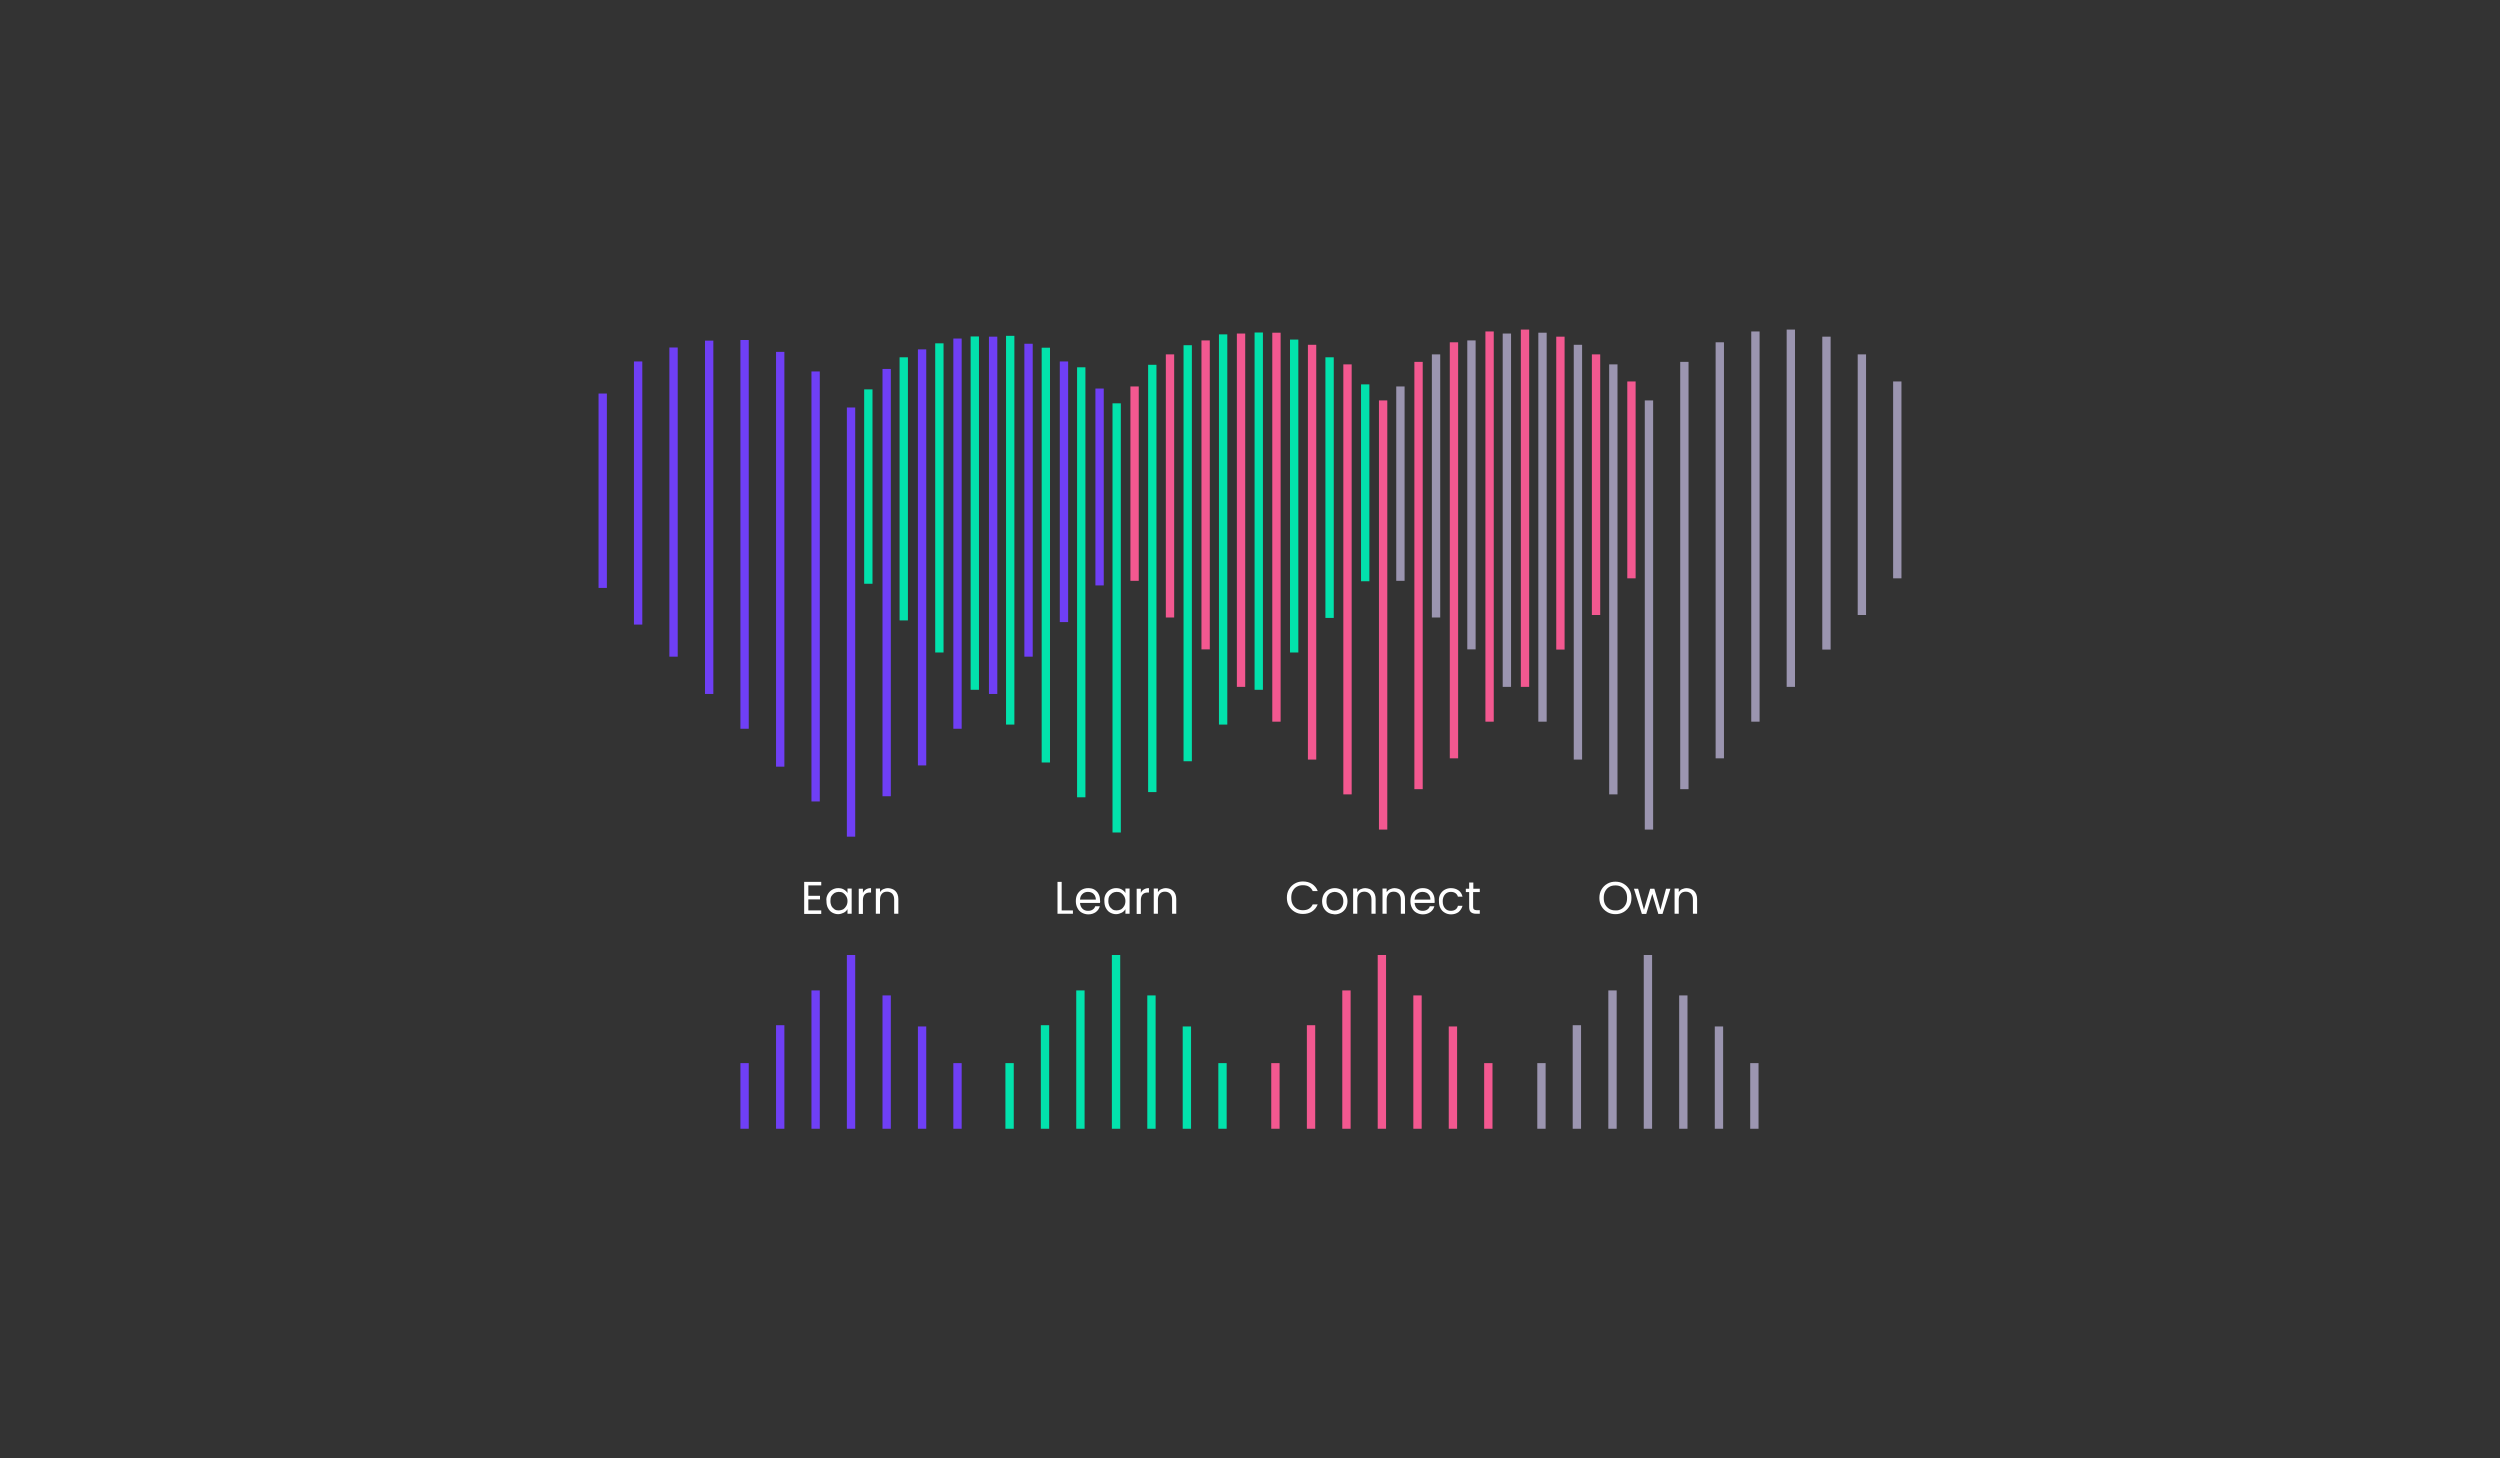 <?xml version="1.0" encoding="utf-8"?>
<!-- Generator: Adobe Illustrator 25.2.1, SVG Export Plug-In . SVG Version: 6.00 Build 0)  -->
<svg version="1.1" xmlns="http://www.w3.org/2000/svg" xmlns:xlink="http://www.w3.org/1999/xlink" x="0px" y="0px" width="1200px"
	 height="700px" viewBox="0 0 1200 700" style="enable-background:new 0 0 1200 700;" xml:space="preserve">
<rect x="0" y="0" width="1200" height="700" fill="#333333" stroke="none"/>
<style type="text/css">
	.st0{fill:#1A103D;}
	.st1{fill:none;stroke:#02E2AC;stroke-width:4;stroke-linecap:round;stroke-linejoin:round;stroke-miterlimit:10;}
	.st2{fill:none;stroke:#02E2AC;stroke-width:2;stroke-linecap:round;stroke-linejoin:round;stroke-miterlimit:10;}
	.st3{fill:#0E0333;}
	.st4{fill:none;stroke:#3B3058;stroke-miterlimit:10;}
	.st5{fill:#37198C;}
	.st6{fill:#6F3FF5;}
	.st7{fill:#02E2AC;}
	.st8{fill:#F35890;}
	.st9{fill:#5932C4;}
	.st10{fill:#AA8BFC;}
	.st11{fill:#8C65F7;}
	.st12{fill:#02E2AC;stroke:#4427AD;stroke-width:2;stroke-miterlimit:10;}
	.st13{fill:none;stroke:#4427AD;stroke-width:2;stroke-miterlimit:10;}
	.st14{fill:#4427AD;}
	.st15{fill:#F579A6;}
	.st16{fill:#D44D6E;}
	.st17{fill:#5934BB;}
	.st18{fill:#8B65EE;}
	.st19{fill:#F3ADC3;}
	.st20{fill:#8A91B1;}
	.st21{fill:#62688F;}
	.st22{fill:none;stroke:#5932C4;stroke-width:2;stroke-miterlimit:10;}
	.st23{fill:none;stroke:#AA8BFC;stroke-width:2;stroke-miterlimit:10;}
	.st24{fill:none;stroke:#02E2AC;stroke-width:2;stroke-miterlimit:10;}
	.st25{fill:none;stroke:#4427AD;stroke-width:3;stroke-miterlimit:10;}
	.st26{fill:#5B35BE;}
	.st27{fill:none;stroke:#02E2AC;stroke-width:4;stroke-miterlimit:10;}
	.st28{fill-rule:evenodd;clip-rule:evenodd;fill:none;stroke:#02E2AC;stroke-width:4;stroke-miterlimit:10;}
	.st29{fill-rule:evenodd;clip-rule:evenodd;fill:#5932C4;}
	.st30{fill:#9785FF;}
	.st31{fill:#7C58DC;}
	.st32{fill:none;stroke:#5932C4;stroke-width:4.252;stroke-miterlimit:10;}
	.st33{fill:#6645DD;}
	.st34{fill:#5A34BB;}
	.st35{fill:none;stroke:#8B65EE;stroke-miterlimit:10;}
	.st36{fill:none;stroke:#37198C;stroke-width:3;stroke-miterlimit:10;}
	.st37{fill:none;stroke:#37198C;stroke-width:4;stroke-miterlimit:10;}
	.st38{fill:#5A35BB;}
	.st39{fill:none;stroke:#37198C;stroke-width:2;stroke-miterlimit:10;}
	.st40{fill:none;stroke:#2C1970;stroke-width:2;stroke-miterlimit:10;}
	.st41{fill-rule:evenodd;clip-rule:evenodd;fill:#0E0333;}
	.st42{fill:none;stroke:#6F3FF5;stroke-width:5;stroke-miterlimit:10;}
	.st43{fill:none;stroke:#6F3FF5;stroke-width:7;stroke-linecap:round;stroke-linejoin:round;stroke-miterlimit:10;}
	.st44{fill:none;stroke:#D44D6E;stroke-width:2;stroke-miterlimit:10;}
	.st45{fill:none;stroke:#F35890;stroke-width:4;stroke-miterlimit:10;}
	.st46{fill:none;stroke:#F35890;stroke-width:4;stroke-linecap:round;stroke-linejoin:round;stroke-miterlimit:10;}
	.st47{fill:none;stroke:#6F3FF5;stroke-width:4;stroke-linecap:round;stroke-linejoin:round;stroke-miterlimit:10;}
	.st48{fill:none;stroke:#6F3FF5;stroke-width:4;stroke-miterlimit:10;}
	.st49{fill:none;stroke:#3B3058;stroke-width:4;}
	.st50{fill:#6F3FF5;stroke:#1A103D;stroke-width:8;}
	.st51{fill:none;stroke:#02E2AC;stroke-width:4;}
	.st52{fill:none;stroke:#3B3058;stroke-width:3;stroke-miterlimit:10;}
	.st53{fill:none;stroke:#6F3FF5;stroke-width:4;}
	.st54{fill:none;stroke:#F35890;stroke-width:4;}
	.st55{fill:none;stroke:#9B95B0;stroke-width:4;}
	.st56{fill:#FFFFFF;}
	.st57{fill:#7AFFF7;}
	.st58{fill:#6A43B3;}
	.st59{fill:none;stroke:#6A43B3;stroke-width:3;stroke-miterlimit:10;}
	.st60{fill:none;stroke:#7AFFF7;stroke-width:3;stroke-miterlimit:10;}
	.st61{fill:none;stroke:#FA72AF;stroke-width:3;stroke-miterlimit:10;}
	.st62{fill-rule:evenodd;clip-rule:evenodd;fill:#1A103D;}
	.st63{fill:#0E0333;stroke:#3B3058;stroke-miterlimit:10;}
	.st64{fill:none;stroke:#6F3FF5;stroke-width:4;stroke-linecap:round;stroke-linejoin:round;}
	.st65{fill:none;stroke:#02E2AC;stroke-width:4;stroke-linecap:round;stroke-linejoin:round;}
	.st66{fill:none;stroke:#02E2AC;stroke-width:4;stroke-linecap:round;stroke-linejoin:round;stroke-dasharray:0,20.674;}
	.st67{fill:none;stroke:#02E2AC;stroke-width:4;stroke-linecap:round;stroke-linejoin:round;stroke-dasharray:0,14.213;}
	.st68{fill:none;stroke:#02E2AC;stroke-width:3;stroke-linecap:round;stroke-linejoin:round;stroke-miterlimit:10;}
</style>
<g id="Quad_City">
	<g>
		<line class="st53" x1="289.3" y1="282.2" x2="289.3" y2="188.9"/>
		<line class="st53" x1="306.3" y1="173.5" x2="306.3" y2="299.8"/>
		<line class="st53" x1="323.3" y1="315.2" x2="323.3" y2="166.8"/>
		<line class="st53" x1="340.4" y1="163.5" x2="340.4" y2="333.1"/>
		<line class="st53" x1="357.4" y1="349.8" x2="357.4" y2="163.2"/>
		<line class="st53" x1="374.5" y1="168.9" x2="374.5" y2="368"/>
		<line class="st53" x1="391.5" y1="384.7" x2="391.5" y2="178.3"/>
		<line class="st53" x1="408.5" y1="195.6" x2="408.5" y2="401.6"/>
		<line class="st53" x1="425.6" y1="177.1" x2="425.6" y2="382.2"/>
		<line class="st53" x1="442.6" y1="367.4" x2="442.6" y2="167.7"/>
		<line class="st53" x1="459.6" y1="162.5" x2="459.6" y2="349.8"/>
		<line class="st53" x1="476.7" y1="333.1" x2="476.7" y2="161.6"/>
		<line class="st53" x1="493.7" y1="165" x2="493.7" y2="315.2"/>
		<line class="st53" x1="510.7" y1="298.6" x2="510.7" y2="173.5"/>
		<line class="st53" x1="527.8" y1="186.5" x2="527.8" y2="281"/>
	</g>
	<g>
		<line class="st51" x1="416.8" y1="280.2" x2="416.8" y2="186.9"/>
		<line class="st51" x1="433.8" y1="171.5" x2="433.8" y2="297.8"/>
		<line class="st51" x1="450.9" y1="313.2" x2="450.9" y2="164.8"/>
		<line class="st51" x1="467.9" y1="161.5" x2="467.9" y2="331.1"/>
		<line class="st51" x1="484.9" y1="347.8" x2="484.9" y2="161.2"/>
		<line class="st51" x1="502" y1="166.9" x2="502" y2="366"/>
		<line class="st51" x1="519" y1="382.7" x2="519" y2="176.3"/>
		<line class="st51" x1="536" y1="193.6" x2="536" y2="399.6"/>
		<line class="st51" x1="553.1" y1="175.1" x2="553.1" y2="380.2"/>
		<line class="st51" x1="570.1" y1="365.4" x2="570.1" y2="165.7"/>
		<line class="st51" x1="587.1" y1="160.5" x2="587.1" y2="347.8"/>
		<line class="st51" x1="604.2" y1="331.1" x2="604.2" y2="159.6"/>
		<line class="st51" x1="621.2" y1="163" x2="621.2" y2="313.2"/>
		<line class="st51" x1="638.2" y1="296.6" x2="638.2" y2="171.5"/>
		<line class="st51" x1="655.3" y1="184.5" x2="655.3" y2="279"/>
	</g>
	<g>
		<line class="st54" x1="544.6" y1="278.8" x2="544.6" y2="185.5"/>
		<line class="st54" x1="561.6" y1="170.1" x2="561.6" y2="296.4"/>
		<line class="st54" x1="578.7" y1="311.7" x2="578.7" y2="163.4"/>
		<line class="st54" x1="595.7" y1="160.1" x2="595.7" y2="329.7"/>
		<line class="st54" x1="612.7" y1="346.4" x2="612.7" y2="159.7"/>
		<line class="st54" x1="629.8" y1="165.5" x2="629.8" y2="364.6"/>
		<line class="st54" x1="646.8" y1="381.3" x2="646.8" y2="174.9"/>
		<line class="st54" x1="663.9" y1="192.2" x2="663.9" y2="398.2"/>
		<line class="st54" x1="680.9" y1="173.7" x2="680.9" y2="378.8"/>
		<line class="st54" x1="697.9" y1="364" x2="697.9" y2="164.3"/>
		<line class="st54" x1="715" y1="159.1" x2="715" y2="346.4"/>
		<line class="st54" x1="732" y1="329.7" x2="732" y2="158.2"/>
		<line class="st54" x1="749" y1="161.6" x2="749" y2="311.8"/>
		<line class="st54" x1="766.1" y1="295.2" x2="766.1" y2="170.1"/>
		<line class="st54" x1="783.1" y1="183.1" x2="783.1" y2="277.6"/>
	</g>
	<g>
		<line class="st55" x1="672.2" y1="278.8" x2="672.2" y2="185.5"/>
		<line class="st55" x1="689.3" y1="170.1" x2="689.3" y2="296.4"/>
		<line class="st55" x1="706.3" y1="311.7" x2="706.3" y2="163.4"/>
		<line class="st55" x1="723.3" y1="160.1" x2="723.3" y2="329.7"/>
		<line class="st55" x1="740.4" y1="346.4" x2="740.4" y2="159.7"/>
		<line class="st55" x1="757.4" y1="165.5" x2="757.4" y2="364.6"/>
		<line class="st55" x1="774.4" y1="381.3" x2="774.4" y2="174.9"/>
		<line class="st55" x1="791.5" y1="192.2" x2="791.5" y2="398.2"/>
		<line class="st55" x1="808.5" y1="173.7" x2="808.5" y2="378.8"/>
		<line class="st55" x1="825.5" y1="364" x2="825.5" y2="164.3"/>
		<line class="st55" x1="842.6" y1="159.1" x2="842.6" y2="346.4"/>
		<line class="st55" x1="859.6" y1="329.7" x2="859.6" y2="158.2"/>
		<line class="st55" x1="876.7" y1="161.6" x2="876.7" y2="311.8"/>
		<line class="st55" x1="893.7" y1="295.2" x2="893.7" y2="170.1"/>
		<line class="st55" x1="910.7" y1="183.1" x2="910.7" y2="277.6"/>
	</g>
	<g>
		<path class="st56" d="M388,424.9v5.1h5.6v1.7H388v5.3h6.2v1.7H386v-15.4h8.2v1.7H388z"/>
		<path class="st56" d="M397.3,429.3c0.5-0.9,1.2-1.7,2.1-2.2c0.9-0.5,1.8-0.8,2.9-0.8c1.1,0,2,0.2,2.8,0.7c0.8,0.5,1.4,1,1.7,1.7
			v-2.2h2v12.1h-2v-2.2c-0.4,0.7-1,1.3-1.8,1.7s-1.7,0.7-2.7,0.7c-1.1,0-2-0.3-2.9-0.8c-0.9-0.5-1.5-1.3-2-2.2c-0.5-1-0.7-2-0.7-3.3
			C396.5,431.3,396.8,430.3,397.3,429.3z M406.2,430.2c-0.4-0.7-0.9-1.2-1.5-1.6c-0.6-0.4-1.3-0.5-2.1-0.5c-0.7,0-1.4,0.2-2,0.5
			c-0.6,0.4-1.1,0.9-1.5,1.5c-0.4,0.7-0.5,1.5-0.5,2.4c0,0.9,0.2,1.7,0.5,2.4c0.4,0.7,0.9,1.2,1.5,1.6c0.6,0.4,1.3,0.5,2,0.5
			c0.7,0,1.4-0.2,2.1-0.5c0.6-0.4,1.1-0.9,1.5-1.6c0.4-0.7,0.6-1.5,0.6-2.4S406.6,430.9,406.2,430.2z"/>
		<path class="st56" d="M415.7,426.9c0.7-0.4,1.4-0.6,2.4-0.6v2.1h-0.5c-2.2,0-3.4,1.2-3.4,3.7v6.6h-2v-12.1h2v2
			C414.5,427.9,415,427.3,415.7,426.9z"/>
		<path class="st56" d="M429.8,427.7c0.9,0.9,1.4,2.2,1.4,3.8v7.1h-2v-6.8c0-1.2-0.3-2.1-0.9-2.8c-0.6-0.6-1.4-1-2.5-1
			c-1.1,0-1.9,0.3-2.5,1s-0.9,1.6-0.9,2.9v6.7h-2v-12.1h2v1.7c0.4-0.6,0.9-1.1,1.6-1.4c0.7-0.3,1.4-0.5,2.3-0.5
			C427.7,426.4,428.9,426.8,429.8,427.7z"/>
	</g>
	<g>
		<path class="st56" d="M509.6,437h5.4v1.6h-7.4v-15.3h2V437z"/>
		<path class="st56" d="M528,433.4h-9.6c0.1,1.2,0.5,2.1,1.2,2.8c0.7,0.7,1.6,1,2.7,1c0.9,0,1.6-0.2,2.2-0.6c0.6-0.4,1-0.9,1.2-1.6
			h2.2c-0.3,1.2-1,2.1-1.9,2.8c-1,0.7-2.2,1.1-3.6,1.1c-1.1,0-2.2-0.3-3.1-0.8c-0.9-0.5-1.6-1.2-2.1-2.2c-0.5-0.9-0.8-2-0.8-3.3
			s0.2-2.3,0.7-3.3c0.5-0.9,1.2-1.7,2.1-2.2s1.9-0.8,3.1-0.8c1.1,0,2.2,0.2,3,0.7s1.6,1.2,2,2.1c0.5,0.9,0.7,1.9,0.7,3
			C528.1,432.5,528.1,432.9,528,433.4z M525.5,429.8c-0.3-0.5-0.8-1-1.4-1.3c-0.6-0.3-1.2-0.4-1.9-0.4c-1,0-1.9,0.3-2.6,1
			c-0.7,0.6-1.1,1.5-1.2,2.7h7.6C526,431,525.8,430.3,525.5,429.8z"/>
		<path class="st56" d="M530.7,429.3c0.5-0.9,1.2-1.7,2.1-2.2c0.9-0.5,1.8-0.8,2.9-0.8c1.1,0,2,0.2,2.8,0.7c0.8,0.5,1.4,1,1.7,1.7
			v-2.2h2v12.1h-2v-2.2c-0.4,0.7-1,1.3-1.8,1.7s-1.7,0.7-2.7,0.7c-1.1,0-2-0.3-2.9-0.8c-0.9-0.5-1.5-1.3-2-2.2c-0.5-1-0.7-2-0.7-3.3
			C530,431.3,530.2,430.3,530.7,429.3z M539.6,430.2c-0.4-0.7-0.9-1.2-1.5-1.6c-0.6-0.4-1.3-0.5-2.1-0.5c-0.7,0-1.4,0.2-2,0.5
			c-0.6,0.4-1.1,0.9-1.5,1.5c-0.4,0.7-0.5,1.5-0.5,2.4c0,0.9,0.2,1.7,0.5,2.4c0.4,0.7,0.9,1.2,1.5,1.6c0.6,0.4,1.3,0.5,2,0.5
			c0.7,0,1.4-0.2,2.1-0.5c0.6-0.4,1.1-0.9,1.5-1.6c0.4-0.7,0.6-1.5,0.6-2.4S540,430.9,539.6,430.2z"/>
		<path class="st56" d="M549.1,426.9c0.7-0.4,1.4-0.6,2.4-0.6v2.1H551c-2.2,0-3.4,1.2-3.4,3.7v6.6h-2v-12.1h2v2
			C547.9,427.9,548.4,427.3,549.1,426.9z"/>
		<path class="st56" d="M563.2,427.7c0.9,0.9,1.4,2.2,1.4,3.8v7.1h-2v-6.8c0-1.2-0.3-2.1-0.9-2.8c-0.6-0.6-1.4-1-2.5-1
			c-1.1,0-1.9,0.3-2.5,1s-0.9,1.6-0.9,2.9v6.7h-2v-12.1h2v1.7c0.4-0.6,0.9-1.1,1.6-1.4c0.7-0.3,1.4-0.5,2.3-0.5
			C561.1,426.4,562.3,426.8,563.2,427.7z"/>
	</g>
	<g>
		<path class="st56" d="M618.7,426.9c0.7-1.2,1.6-2.1,2.8-2.8c1.2-0.7,2.5-1,3.9-1c1.7,0,3.1,0.4,4.4,1.2c1.2,0.8,2.2,2,2.7,3.4
			h-2.4c-0.4-0.9-1-1.6-1.8-2.1c-0.8-0.5-1.8-0.7-2.9-0.7c-1.1,0-2,0.2-2.9,0.7c-0.9,0.5-1.5,1.2-2,2.1c-0.5,0.9-0.7,2-0.7,3.2
			c0,1.2,0.2,2.3,0.7,3.2c0.5,0.9,1.2,1.6,2,2.1c0.9,0.5,1.8,0.7,2.9,0.7c1.1,0,2.1-0.2,2.9-0.7c0.8-0.5,1.4-1.2,1.8-2.1h2.4
			c-0.6,1.5-1.5,2.6-2.7,3.4c-1.2,0.8-2.7,1.2-4.4,1.2c-1.4,0-2.7-0.3-3.9-1c-1.2-0.7-2.1-1.6-2.8-2.8c-0.7-1.2-1-2.5-1-4
			S618,428.1,618.7,426.9z"/>
		<path class="st56" d="M637.6,438.1c-0.9-0.5-1.6-1.2-2.2-2.2c-0.5-0.9-0.8-2-0.8-3.3c0-1.2,0.3-2.3,0.8-3.3
			c0.5-0.9,1.3-1.7,2.2-2.2c0.9-0.5,2-0.8,3.1-0.8s2.2,0.3,3.1,0.8c0.9,0.5,1.7,1.2,2.2,2.2s0.8,2,0.8,3.3s-0.3,2.3-0.8,3.3
			c-0.5,0.9-1.3,1.7-2.2,2.2c-0.9,0.5-2,0.8-3.1,0.8C639.5,438.8,638.5,438.6,637.6,438.1z M642.7,436.6c0.6-0.3,1.1-0.8,1.5-1.5
			s0.6-1.5,0.6-2.5s-0.2-1.8-0.6-2.5c-0.4-0.7-0.9-1.2-1.5-1.5c-0.6-0.3-1.3-0.5-2-0.5c-0.7,0-1.4,0.2-2,0.5
			c-0.6,0.3-1.1,0.8-1.5,1.5c-0.4,0.7-0.5,1.5-0.5,2.5c0,1,0.2,1.8,0.5,2.5c0.4,0.7,0.8,1.2,1.4,1.5s1.3,0.5,2,0.5
			S642.1,436.9,642.7,436.6z"/>
		<path class="st56" d="M658.9,427.7c0.9,0.9,1.4,2.2,1.4,3.8v7.1h-2v-6.8c0-1.2-0.3-2.1-0.9-2.8c-0.6-0.6-1.4-1-2.5-1
			c-1.1,0-1.9,0.3-2.5,1s-0.9,1.6-0.9,2.9v6.7h-2v-12.1h2v1.7c0.4-0.6,0.9-1.1,1.6-1.4c0.7-0.3,1.4-0.5,2.3-0.5
			C656.8,426.4,658,426.8,658.9,427.7z"/>
		<path class="st56" d="M673,427.7c0.9,0.9,1.4,2.2,1.4,3.8v7.1h-2v-6.8c0-1.2-0.3-2.1-0.9-2.8c-0.6-0.6-1.4-1-2.5-1
			c-1.1,0-1.9,0.3-2.5,1s-0.9,1.6-0.9,2.9v6.7h-2v-12.1h2v1.7c0.4-0.6,0.9-1.1,1.6-1.4c0.7-0.3,1.4-0.5,2.3-0.5
			C670.9,426.4,672.1,426.8,673,427.7z"/>
		<path class="st56" d="M688.6,433.4H679c0.1,1.2,0.5,2.1,1.2,2.8c0.7,0.7,1.6,1,2.7,1c0.9,0,1.6-0.2,2.2-0.6c0.6-0.4,1-0.9,1.2-1.6
			h2.2c-0.3,1.2-1,2.1-1.9,2.8c-1,0.7-2.2,1.1-3.6,1.1c-1.1,0-2.2-0.3-3.1-0.8c-0.9-0.5-1.6-1.2-2.1-2.2c-0.5-0.9-0.8-2-0.8-3.3
			s0.2-2.3,0.7-3.3c0.5-0.9,1.2-1.7,2.1-2.2s1.9-0.8,3.1-0.8c1.1,0,2.2,0.2,3,0.7s1.6,1.2,2,2.1c0.5,0.9,0.7,1.9,0.7,3
			C688.7,432.5,688.6,432.9,688.6,433.4z M686.1,429.8c-0.3-0.5-0.8-1-1.4-1.3c-0.6-0.3-1.2-0.4-1.9-0.4c-1,0-1.9,0.3-2.6,1
			c-0.7,0.6-1.1,1.5-1.2,2.7h7.6C686.6,431,686.4,430.3,686.1,429.8z"/>
		<path class="st56" d="M691.3,429.3c0.5-0.9,1.2-1.7,2.1-2.2c0.9-0.5,1.9-0.8,3-0.8c1.5,0,2.7,0.4,3.7,1.1c1,0.7,1.6,1.7,1.9,3
			h-2.2c-0.2-0.7-0.6-1.3-1.2-1.7c-0.6-0.4-1.3-0.6-2.2-0.6c-1.1,0-2.1,0.4-2.8,1.2s-1.1,1.9-1.1,3.3c0,1.5,0.4,2.6,1.1,3.4
			s1.6,1.2,2.8,1.2c0.9,0,1.6-0.2,2.2-0.6c0.6-0.4,1-1,1.2-1.8h2.2c-0.3,1.2-1,2.2-1.9,3c-1,0.7-2.2,1.1-3.6,1.1
			c-1.1,0-2.2-0.3-3-0.8c-0.9-0.5-1.6-1.2-2.1-2.2c-0.5-0.9-0.7-2-0.7-3.3C690.6,431.3,690.8,430.3,691.3,429.3z"/>
		<path class="st56" d="M707.1,428.2v7.1c0,0.6,0.1,1,0.4,1.2c0.2,0.2,0.7,0.4,1.3,0.4h1.5v1.7h-1.8c-1.1,0-2-0.3-2.5-0.8
			c-0.6-0.5-0.8-1.4-0.8-2.5v-7.1h-1.6v-1.6h1.6v-3h2v3h3.1v1.6H707.1z"/>
	</g>
	<g>
		<path class="st56" d="M771.5,437.8c-1.2-0.7-2.1-1.6-2.8-2.8c-0.7-1.2-1-2.5-1-4s0.3-2.8,1-4c0.7-1.2,1.6-2.1,2.8-2.8
			c1.2-0.7,2.5-1,3.9-1c1.4,0,2.7,0.3,3.9,1c1.2,0.7,2.1,1.6,2.8,2.8c0.7,1.2,1,2.5,1,4s-0.3,2.9-1,4c-0.7,1.2-1.6,2.1-2.8,2.8
			c-1.2,0.7-2.5,1-3.9,1C774,438.8,772.7,438.5,771.5,437.8z M778.3,436.3c0.9-0.5,1.5-1.2,2-2.1c0.5-0.9,0.7-2,0.7-3.2
			c0-1.2-0.2-2.3-0.7-3.2c-0.5-0.9-1.2-1.6-2-2.1c-0.9-0.5-1.8-0.7-2.9-0.7c-1.1,0-2.1,0.2-2.9,0.7c-0.9,0.5-1.5,1.2-2,2.1
			c-0.5,0.9-0.7,2-0.7,3.2c0,1.2,0.2,2.3,0.7,3.2c0.5,0.9,1.2,1.6,2,2.1c0.9,0.5,1.8,0.7,2.9,0.7
			C776.5,437.1,777.4,436.8,778.3,436.3z"/>
		<path class="st56" d="M801.8,426.6l-3.8,12.1H796l-2.9-9.6l-2.9,9.6h-2.1l-3.8-12.1h2l2.8,10.1l3-10.1h2l2.9,10.1l2.7-10.1H801.8z
			"/>
		<path class="st56" d="M813.2,427.7c0.9,0.9,1.4,2.2,1.4,3.8v7.1h-2v-6.8c0-1.2-0.3-2.1-0.9-2.8c-0.6-0.6-1.4-1-2.5-1
			c-1.1,0-1.9,0.3-2.5,1s-0.9,1.6-0.9,2.9v6.7h-2v-12.1h2v1.7c0.4-0.6,0.9-1.1,1.6-1.4c0.7-0.3,1.4-0.5,2.3-0.5
			C811.1,426.4,812.3,426.8,813.2,427.7z"/>
	</g>
	<g>
		<line class="st53" x1="391.5" y1="475.4" x2="391.5" y2="541.8"/>
		<line class="st53" x1="374.5" y1="492.1" x2="374.5" y2="541.8"/>
		<line class="st53" x1="408.5" y1="458.4" x2="408.5" y2="541.8"/>
		<line class="st53" x1="459.6" y1="510.3" x2="459.6" y2="541.8"/>
		<line class="st53" x1="442.6" y1="492.7" x2="442.6" y2="541.8"/>
		<line class="st53" x1="425.6" y1="477.8" x2="425.6" y2="541.8"/>
		<line class="st53" x1="357.4" y1="510.3" x2="357.4" y2="541.8"/>
	</g>
	<g>
		<line class="st51" x1="518.6" y1="475.4" x2="518.6" y2="541.8"/>
		<line class="st51" x1="501.6" y1="492.1" x2="501.6" y2="541.8"/>
		<line class="st51" x1="535.7" y1="458.4" x2="535.7" y2="541.8"/>
		<line class="st51" x1="586.8" y1="510.3" x2="586.8" y2="541.8"/>
		<line class="st51" x1="569.7" y1="492.7" x2="569.7" y2="541.8"/>
		<line class="st51" x1="552.7" y1="477.8" x2="552.7" y2="541.8"/>
		<line class="st51" x1="484.6" y1="510.3" x2="484.6" y2="541.8"/>
	</g>
	<g>
		<line class="st54" x1="646.3" y1="475.4" x2="646.3" y2="541.8"/>
		<line class="st54" x1="629.3" y1="492.1" x2="629.3" y2="541.8"/>
		<line class="st54" x1="663.3" y1="458.4" x2="663.3" y2="541.8"/>
		<line class="st54" x1="714.4" y1="510.3" x2="714.4" y2="541.8"/>
		<line class="st54" x1="697.4" y1="492.7" x2="697.4" y2="541.8"/>
		<line class="st54" x1="680.4" y1="477.8" x2="680.4" y2="541.8"/>
		<line class="st54" x1="612.2" y1="510.3" x2="612.2" y2="541.8"/>
	</g>
	<g>
		<line class="st55" x1="774" y1="475.4" x2="774" y2="541.8"/>
		<line class="st55" x1="756.9" y1="492.1" x2="756.9" y2="541.8"/>
		<line class="st55" x1="791" y1="458.4" x2="791" y2="541.8"/>
		<line class="st55" x1="842.1" y1="510.3" x2="842.1" y2="541.8"/>
		<line class="st55" x1="825.1" y1="492.7" x2="825.1" y2="541.8"/>
		<line class="st55" x1="808" y1="477.8" x2="808" y2="541.8"/>
		<line class="st55" x1="739.9" y1="510.3" x2="739.9" y2="541.8"/>
	</g>
</g>
<g id="Paticles_I">
</g>
<g id="Paticles_II">
</g>
<g id="Paticles_III">
</g>
</svg>
